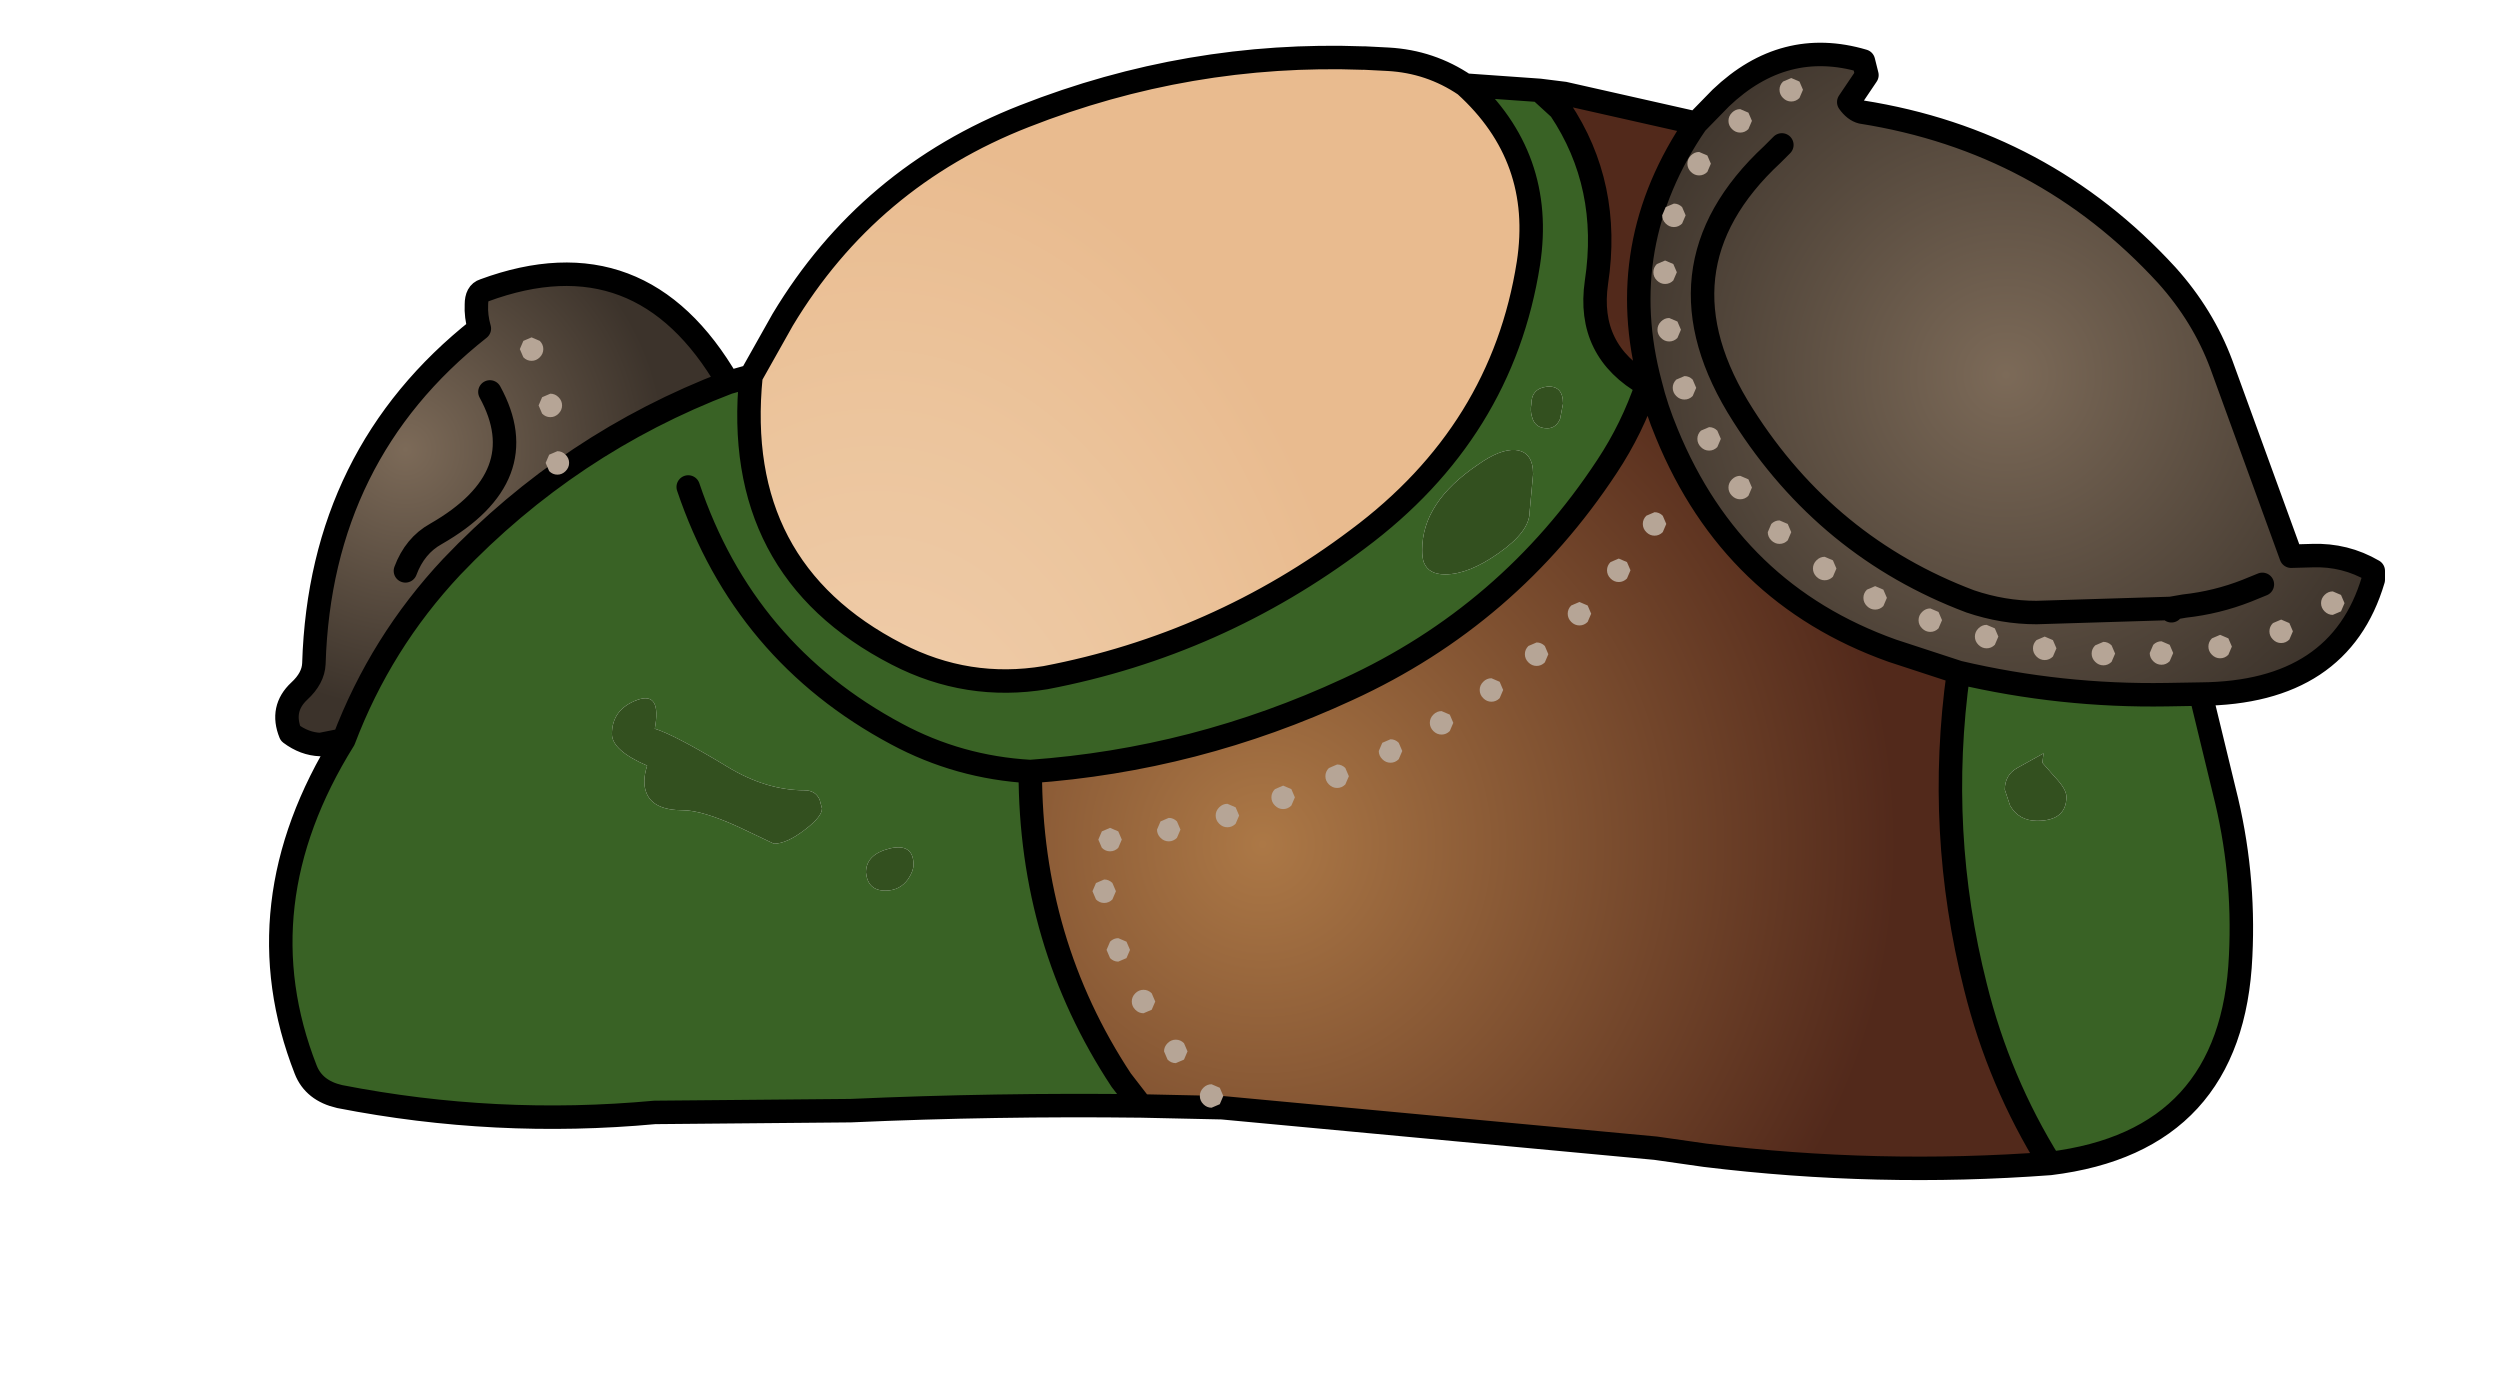<?xml version="1.0" encoding="UTF-8" standalone="no"?>
<svg xmlns:xlink="http://www.w3.org/1999/xlink" xmlns="http://www.w3.org/2000/svg" height="119.1px" width="213.05px">
  <g transform="matrix(1.0, 0.0, 0.0, 1.0, 94.65, 81.2)">
    <g data-characterId="945" height="95.9" transform="matrix(1.0, 0.0, 0.0, 1.0, -71.25, -77.05)" width="179.4" xlink:href="#shape0">
      <g id="shape0" transform="matrix(1.0, 0.0, 0.0, 1.0, 71.25, 77.05)">
        <path d="M57.2 -68.85 L56.4 -68.05 Q45.9 -58.3 53.9 -45.8 61.05 -34.55 73.25 -29.95 76.05 -29.0 78.9 -29.0 L90.35 -29.35 78.9 -29.0 Q76.05 -29.0 73.25 -29.95 61.05 -34.55 53.9 -45.8 45.9 -58.3 56.4 -68.05 L57.2 -68.85 M49.9 -70.7 L52.0 -72.85 Q57.4 -78.0 64.15 -76.0 L64.45 -74.8 62.9 -72.5 Q63.4 -71.8 64.0 -71.65 79.5 -69.2 90.0 -57.75 93.1 -54.3 94.65 -50.15 L100.6 -33.8 102.4 -33.85 Q105.2 -33.95 107.6 -32.55 L107.6 -31.8 Q104.75 -22.15 92.9 -22.05 L90.0 -22.0 Q81.0 -21.85 72.25 -23.9 L66.6 -25.75 Q53.0 -30.6 47.4 -44.25 46.5 -46.4 46.0 -48.45 42.8 -60.35 49.9 -70.7 M98.15 -31.4 L96.8 -30.85 Q94.25 -29.85 91.5 -29.55 94.25 -29.85 96.8 -30.85 L98.15 -31.4 M91.5 -29.55 L90.35 -29.35 90.4 -29.15 91.5 -29.55" fill="url(#gradient0)" fill-rule="evenodd" stroke="none"/>
        <path d="M21.55 -76.25 L21.7 -76.25 21.55 -75.1 21.55 -76.25" fill="#e8b98a" fill-rule="evenodd" stroke="none"/>
        <path d="M-30.65 -49.15 L-27.95 -53.95 Q-20.65 -66.1 -7.35 -71.3 6.65 -76.8 21.55 -76.25 L21.55 -75.1 21.7 -76.25 23.65 -76.15 Q27.25 -75.95 30.2 -73.95 37.0 -67.8 35.6 -58.75 33.35 -44.4 21.05 -35.25 9.1 -26.25 -5.55 -23.45 -12.2 -22.35 -18.2 -25.45 -32.3 -32.7 -30.65 -49.15" fill="url(#gradient1)" fill-rule="evenodd" stroke="none"/>
        <path d="M72.25 -23.9 Q81.0 -21.85 90.0 -22.0 L92.9 -22.05 94.9 -13.8 Q96.65 -6.9 96.3 0.25 95.6 16.05 80.05 17.95 75.7 10.95 73.7 2.9 70.35 -10.35 72.25 -23.9 M2.6 13.05 Q-9.8 12.9 -22.15 13.45 L-38.85 13.6 Q-52.4 14.85 -65.7 12.25 -67.9 11.75 -68.6 9.95 -74.1 -4.1 -65.35 -18.15 -62.2 -26.45 -56.15 -32.9 -46.1 -43.45 -32.6 -48.6 L-30.65 -49.15 Q-32.3 -32.7 -18.2 -25.45 -12.2 -22.35 -5.55 -23.45 9.1 -26.25 21.05 -35.25 33.35 -44.4 35.6 -58.75 37.0 -67.8 30.2 -73.95 L36.55 -73.5 38.55 -73.25 38.3 -71.9 36.55 -73.5 38.3 -71.9 Q42.65 -65.4 41.4 -57.15 40.55 -51.3 45.7 -48.4 44.45 -44.7 42.3 -41.45 33.95 -28.75 20.2 -22.45 7.25 -16.45 -6.85 -15.45 -6.85 -0.9 0.9 10.85 L2.6 13.05 M34.5 -42.85 Q33.2 -42.95 31.3 -41.6 26.55 -38.4 26.55 -34.35 26.55 -33.6 26.7 -33.25 27.1 -32.25 28.5 -32.25 30.5 -32.25 33.05 -34.05 35.7 -35.9 35.7 -37.55 L36.0 -40.8 Q36.0 -42.7 34.5 -42.85 M35.85 -46.75 Q35.75 -46.2 35.9 -45.7 36.15 -44.7 37.2 -44.7 37.95 -44.7 38.3 -45.5 L38.55 -46.8 Q38.55 -48.35 37.2 -48.25 35.85 -48.1 35.85 -46.75 M80.45 -15.0 L79.4 -16.2 79.5 -17.0 77.25 -15.75 Q76.2 -15.15 76.2 -13.9 L76.65 -12.55 Q77.4 -11.25 78.95 -11.25 81.45 -11.25 81.45 -13.3 81.45 -13.95 80.45 -15.0 M-24.8 -13.05 Q-25.15 -13.85 -26.1 -13.85 -29.35 -13.85 -32.65 -15.85 -37.1 -18.55 -38.85 -19.1 -38.25 -22.3 -40.35 -21.55 -42.5 -20.75 -42.5 -18.65 -42.5 -17.25 -39.5 -15.95 -39.95 -14.55 -39.55 -13.6 -38.95 -12.15 -36.45 -12.15 -34.8 -12.15 -31.65 -10.7 L-28.7 -9.3 Q-27.6 -9.3 -26.05 -10.5 -24.6 -11.6 -24.6 -12.3 L-24.8 -13.05 M-36.0 -39.7 Q-31.25 -25.6 -18.25 -18.65 -12.95 -15.8 -6.85 -15.45 -12.95 -15.8 -18.25 -18.65 -31.25 -25.6 -36.0 -39.7 M-19.2 -5.3 Q-17.95 -5.3 -17.25 -6.3 -16.8 -7.0 -16.8 -7.5 -16.8 -9.35 -18.8 -8.9 -20.85 -8.4 -20.85 -6.85 -20.7 -5.3 -19.2 -5.3" fill="#396225" fill-rule="evenodd" stroke="none"/>
        <path d="M38.55 -73.25 L38.6 -73.25 38.3 -71.9 38.55 -73.25" fill="#845125" fill-rule="evenodd" stroke="none"/>
        <path d="M49.9 -70.7 Q42.8 -60.35 46.0 -48.45 46.5 -46.4 47.4 -44.25 53.0 -30.6 66.6 -25.75 L72.25 -23.9 Q70.35 -10.35 73.7 2.9 75.7 10.95 80.05 17.95 65.35 19.05 50.65 17.25 L46.45 16.65 9.5 13.2 2.6 13.05 0.9 10.85 Q-6.85 -0.9 -6.85 -15.45 7.25 -16.45 20.2 -22.45 33.95 -28.75 42.3 -41.45 44.45 -44.7 45.7 -48.4 40.55 -51.3 41.4 -57.15 42.65 -65.4 38.3 -71.9 L38.6 -73.25 49.9 -70.7" fill="url(#gradient2)" fill-rule="evenodd" stroke="none"/>
        <path d="M35.85 -46.75 Q35.85 -48.1 37.2 -48.25 38.55 -48.35 38.55 -46.8 L38.3 -45.5 Q37.95 -44.7 37.2 -44.7 36.15 -44.7 35.9 -45.7 35.75 -46.2 35.85 -46.75 M34.5 -42.85 Q36.0 -42.7 36.0 -40.8 L35.7 -37.55 Q35.7 -35.9 33.05 -34.05 30.5 -32.25 28.5 -32.25 27.1 -32.25 26.7 -33.25 26.55 -33.6 26.55 -34.35 26.55 -38.4 31.3 -41.6 33.2 -42.95 34.5 -42.85 M80.45 -15.0 Q81.45 -13.95 81.45 -13.3 81.45 -11.25 78.95 -11.25 77.4 -11.25 76.65 -12.55 L76.2 -13.9 Q76.2 -15.15 77.25 -15.75 L79.5 -17.0 79.4 -16.2 80.45 -15.0 M-24.8 -13.05 L-24.6 -12.3 Q-24.6 -11.6 -26.05 -10.5 -27.6 -9.3 -28.7 -9.3 L-31.65 -10.7 Q-34.8 -12.15 -36.45 -12.15 -38.95 -12.15 -39.55 -13.6 -39.95 -14.55 -39.5 -15.95 -42.5 -17.25 -42.5 -18.65 -42.5 -20.75 -40.35 -21.55 -38.25 -22.3 -38.85 -19.1 -37.1 -18.55 -32.65 -15.85 -29.35 -13.85 -26.1 -13.85 -25.15 -13.85 -24.8 -13.05 M-19.2 -5.3 Q-20.7 -5.3 -20.85 -6.85 -20.85 -8.4 -18.8 -8.9 -16.8 -9.35 -16.8 -7.5 -16.8 -7.0 -17.25 -6.3 -17.95 -5.3 -19.2 -5.3" fill="#33501f" fill-rule="evenodd" stroke="none"/>
        <path d="M-65.35 -18.15 L-67.35 -17.75 Q-68.7 -17.8 -69.9 -18.7 -70.75 -20.8 -69.15 -22.3 -67.95 -23.4 -67.9 -24.65 -67.35 -42.5 -53.8 -53.2 -54.1 -54.25 -54.05 -55.25 -54.05 -56.25 -53.4 -56.45 -40.0 -61.4 -32.6 -48.6 -46.1 -43.45 -56.15 -32.9 -62.2 -26.45 -65.35 -18.15 M-60.1 -32.55 Q-59.3 -34.7 -57.5 -35.7 -48.95 -40.6 -52.9 -47.8 -48.95 -40.6 -57.5 -35.7 -59.3 -34.7 -60.1 -32.55" fill="url(#gradient3)" fill-rule="evenodd" stroke="none"/>
        <path d="M90.35 -29.35 L78.9 -29.0 Q76.05 -29.0 73.25 -29.95 61.05 -34.55 53.9 -45.8 45.9 -58.3 56.4 -68.05 L57.2 -68.85 M92.9 -22.05 Q104.75 -22.15 107.6 -31.8 L107.6 -32.55 Q105.2 -33.95 102.4 -33.85 L100.6 -33.8 94.65 -50.15 Q93.1 -54.3 90.0 -57.75 79.5 -69.2 64.0 -71.65 63.4 -71.8 62.9 -72.5 L64.45 -74.8 64.15 -76.0 Q57.4 -78.0 52.0 -72.85 L49.9 -70.7 Q42.8 -60.35 46.0 -48.45 46.5 -46.4 47.4 -44.25 53.0 -30.6 66.6 -25.75 L72.25 -23.9 Q81.0 -21.85 90.0 -22.0 L92.9 -22.05 94.9 -13.8 Q96.65 -6.9 96.3 0.25 95.6 16.05 80.05 17.95 65.35 19.05 50.65 17.25 L46.45 16.65 9.5 13.2 2.6 13.05 Q-9.8 12.9 -22.15 13.45 L-38.85 13.6 Q-52.4 14.85 -65.7 12.25 -67.9 11.75 -68.6 9.95 -74.1 -4.1 -65.35 -18.15 L-67.35 -17.75 Q-68.7 -17.8 -69.9 -18.7 -70.75 -20.8 -69.15 -22.3 -67.95 -23.4 -67.9 -24.65 -67.35 -42.5 -53.8 -53.2 -54.1 -54.25 -54.05 -55.25 -54.05 -56.25 -53.4 -56.45 -40.0 -61.4 -32.6 -48.6 L-30.65 -49.15 -27.95 -53.95 Q-20.65 -66.1 -7.35 -71.3 6.65 -76.8 21.55 -76.25 L21.7 -76.25 23.65 -76.15 Q27.25 -75.95 30.2 -73.95 L36.55 -73.5 38.55 -73.25 38.6 -73.25 49.9 -70.7 M30.2 -73.95 Q37.0 -67.8 35.6 -58.75 33.35 -44.4 21.05 -35.25 9.1 -26.25 -5.55 -23.45 -12.2 -22.35 -18.2 -25.45 -32.3 -32.7 -30.65 -49.15 M36.55 -73.5 L38.3 -71.9 Q42.65 -65.4 41.4 -57.15 40.55 -51.3 45.7 -48.4 44.45 -44.7 42.3 -41.45 33.95 -28.75 20.2 -22.45 7.25 -16.45 -6.85 -15.45 -6.85 -0.9 0.9 10.85 L2.6 13.05 M91.5 -29.55 Q94.25 -29.85 96.8 -30.85 L98.15 -31.4 M90.4 -29.15 L90.35 -29.35 91.5 -29.55 M72.25 -23.9 Q70.35 -10.35 73.7 2.9 75.7 10.95 80.05 17.95 M-32.6 -48.6 Q-46.1 -43.45 -56.15 -32.9 -62.2 -26.45 -65.35 -18.15 M-52.9 -47.8 Q-48.95 -40.6 -57.5 -35.7 -59.3 -34.7 -60.1 -32.55 M-6.85 -15.45 Q-12.95 -15.8 -18.25 -18.65 -31.25 -25.6 -36.0 -39.7" fill="none" stroke="#000000" stroke-linecap="round" stroke-linejoin="round" stroke-width="2.0"/>
        <path d="M57.3 -74.25 L58.0 -74.55 58.7 -74.25 59.0 -73.55 58.7 -72.85 Q58.4 -72.55 58.0 -72.55 57.6 -72.55 57.3 -72.85 57.0 -73.15 57.0 -73.55 57.0 -73.95 57.3 -74.25 M52.95 -71.6 Q53.25 -71.9 53.65 -71.9 L54.35 -71.6 54.65 -70.9 54.35 -70.2 Q54.05 -69.9 53.65 -69.9 53.25 -69.9 52.95 -70.2 52.65 -70.5 52.65 -70.9 52.65 -71.3 52.95 -71.6 M50.85 -66.55 Q50.55 -66.25 50.15 -66.25 49.75 -66.25 49.45 -66.55 49.15 -66.85 49.15 -67.25 49.15 -67.65 49.45 -67.95 49.75 -68.25 50.15 -68.25 L50.85 -67.95 51.15 -67.25 50.85 -66.55 M47.3 -63.55 L48.0 -63.85 Q48.4 -63.85 48.7 -63.55 L49.0 -62.85 48.7 -62.15 Q48.4 -61.85 48.0 -61.85 47.6 -61.85 47.3 -62.15 47.0 -62.45 47.0 -62.85 L47.3 -63.55 M46.55 -58.7 L47.25 -59.0 47.95 -58.7 48.25 -58.0 47.95 -57.3 Q47.65 -57.0 47.25 -57.0 46.85 -57.0 46.55 -57.3 46.25 -57.6 46.25 -58.0 46.25 -58.4 46.55 -58.7 M48.3 -53.8 L48.6 -53.1 48.3 -52.4 Q48.0 -52.1 47.6 -52.1 47.2 -52.1 46.9 -52.4 46.6 -52.7 46.6 -53.1 46.6 -53.5 46.9 -53.8 47.2 -54.1 47.6 -54.1 L48.3 -53.8 M35.6 -26.15 L36.3 -26.45 Q36.7 -26.45 37.0 -26.15 L37.3 -25.45 37.0 -24.75 Q36.7 -24.45 36.3 -24.45 35.9 -24.45 35.6 -24.75 35.3 -25.05 35.3 -25.45 35.3 -25.85 35.6 -26.15 M39.95 -29.9 L40.65 -29.6 40.95 -28.9 40.65 -28.2 Q40.35 -27.9 39.95 -27.9 39.55 -27.9 39.25 -28.2 38.95 -28.5 38.95 -28.9 38.95 -29.3 39.25 -29.6 L39.95 -29.9 M14.0 -13.95 L14.7 -14.25 15.4 -13.95 15.7 -13.25 15.4 -12.55 Q15.1 -12.25 14.7 -12.25 14.3 -12.25 14.0 -12.55 13.7 -12.85 13.7 -13.25 13.7 -13.65 14.0 -13.95 M18.6 -15.75 L19.3 -16.05 Q19.7 -16.05 20.0 -15.75 L20.3 -15.05 20.0 -14.35 Q19.7 -14.05 19.3 -14.05 18.9 -14.05 18.6 -14.35 18.3 -14.65 18.3 -15.05 18.3 -15.45 18.6 -15.75 M9.95 -12.7 L10.65 -12.4 10.95 -11.7 10.65 -11.0 Q10.35 -10.7 9.95 -10.7 9.55 -10.7 9.25 -11.0 8.95 -11.3 8.95 -11.7 8.95 -12.1 9.25 -12.4 9.55 -12.7 9.95 -12.7 M5.65 -9.8 Q5.35 -9.5 4.95 -9.5 4.55 -9.5 4.25 -9.8 3.95 -10.1 3.95 -10.5 L4.25 -11.2 4.95 -11.5 Q5.35 -11.5 5.65 -11.2 L5.95 -10.5 5.65 -9.8 M0.95 -9.65 L0.65 -8.95 Q0.35 -8.65 -0.05 -8.65 -0.45 -8.65 -0.75 -8.95 L-1.05 -9.65 -0.75 -10.35 -0.05 -10.65 0.65 -10.35 0.95 -9.65 M1.65 -0.25 L1.35 0.45 0.65 0.75 Q0.25 0.75 -0.05 0.45 L-0.35 -0.25 -0.05 -0.95 Q0.25 -1.25 0.65 -1.25 L1.35 -0.95 1.65 -0.25 M0.45 -5.25 L0.15 -4.55 Q-0.15 -4.25 -0.55 -4.25 -0.95 -4.25 -1.25 -4.55 L-1.55 -5.25 -1.25 -5.95 -0.55 -6.25 Q-0.15 -6.25 0.15 -5.95 L0.45 -5.25 M31.75 -23.1 Q32.05 -23.4 32.45 -23.4 L33.15 -23.1 33.45 -22.4 33.15 -21.7 Q32.85 -21.4 32.45 -21.4 32.05 -21.4 31.75 -21.7 31.45 -22.0 31.45 -22.4 31.45 -22.8 31.75 -23.1 M28.9 -20.3 L29.2 -19.6 28.9 -18.9 Q28.6 -18.6 28.2 -18.6 27.8 -18.6 27.5 -18.9 27.2 -19.2 27.2 -19.6 27.2 -20.0 27.5 -20.3 27.8 -20.6 28.2 -20.6 L28.9 -20.3 M23.15 -17.9 L23.85 -18.2 Q24.25 -18.2 24.55 -17.9 L24.85 -17.2 24.55 -16.5 Q24.25 -16.2 23.85 -16.2 23.45 -16.2 23.15 -16.5 22.85 -16.8 22.85 -17.2 L23.15 -17.9 M61.85 -32.75 L61.55 -32.05 Q61.25 -31.75 60.85 -31.75 60.45 -31.75 60.15 -32.05 59.85 -32.35 59.85 -32.75 59.85 -33.15 60.15 -33.45 60.45 -33.75 60.85 -33.75 L61.55 -33.45 61.85 -32.75 M65.15 -31.25 L65.85 -30.95 66.15 -30.25 65.85 -29.55 Q65.55 -29.25 65.15 -29.25 64.75 -29.25 64.45 -29.55 64.15 -29.85 64.15 -30.25 64.15 -30.65 64.45 -30.95 L65.15 -31.25 M69.15 -29.05 Q69.45 -29.35 69.85 -29.35 L70.55 -29.05 70.85 -28.35 70.55 -27.65 Q70.25 -27.35 69.85 -27.35 69.45 -27.35 69.15 -27.65 68.85 -27.95 68.85 -28.35 68.85 -28.75 69.15 -29.05 M73.95 -27.65 Q74.25 -27.95 74.65 -27.95 L75.35 -27.65 75.65 -26.95 75.35 -26.25 Q75.05 -25.95 74.65 -25.95 74.25 -25.95 73.95 -26.25 73.65 -26.55 73.65 -26.95 73.65 -27.35 73.95 -27.65 M78.9 -26.65 L79.6 -26.95 80.3 -26.65 80.6 -25.95 80.3 -25.25 Q80.0 -24.95 79.6 -24.95 79.2 -24.95 78.9 -25.25 78.6 -25.55 78.6 -25.95 78.6 -26.35 78.9 -26.65 M52.0 -43.8 L51.7 -43.1 Q51.4 -42.8 51.0 -42.8 50.6 -42.8 50.3 -43.1 50.0 -43.4 50.0 -43.8 50.0 -44.2 50.3 -44.5 L51.0 -44.8 Q51.4 -44.8 51.7 -44.5 L52.0 -43.8 M54.35 -40.35 L54.65 -39.65 54.35 -38.95 Q54.05 -38.65 53.65 -38.65 53.25 -38.65 52.95 -38.95 52.65 -39.25 52.65 -39.65 52.65 -40.05 52.95 -40.35 53.25 -40.65 53.65 -40.65 L54.35 -40.35 M49.6 -47.45 Q49.3 -47.15 48.9 -47.15 48.5 -47.15 48.2 -47.45 47.9 -47.75 47.9 -48.15 47.9 -48.55 48.2 -48.85 L48.9 -49.15 Q49.3 -49.15 49.6 -48.85 L49.9 -48.15 49.6 -47.45 M47.05 -37.25 L47.35 -36.55 47.05 -35.85 Q46.75 -35.55 46.35 -35.55 45.95 -35.55 45.65 -35.85 45.35 -36.15 45.35 -36.55 45.35 -36.95 45.65 -37.25 L46.35 -37.55 Q46.75 -37.55 47.05 -37.25 M42.6 -33.3 L43.3 -33.6 44.0 -33.3 44.3 -32.6 44.0 -31.9 Q43.7 -31.6 43.3 -31.6 42.9 -31.6 42.6 -31.9 42.3 -32.2 42.3 -32.6 42.3 -33.0 42.6 -33.3 M56.3 -36.55 Q56.6 -36.85 57.0 -36.85 L57.7 -36.55 58.0 -35.85 57.7 -35.15 Q57.4 -34.85 57.0 -34.85 56.6 -34.85 56.3 -35.15 56.0 -35.45 56.0 -35.85 L56.3 -36.55 M104.85 -30.5 L105.15 -29.8 104.85 -29.1 104.15 -28.8 Q103.75 -28.8 103.45 -29.1 103.15 -29.4 103.15 -29.8 103.15 -30.2 103.45 -30.5 103.75 -30.8 104.15 -30.8 L104.85 -30.5 M83.9 -26.2 L84.6 -26.5 Q85.0 -26.5 85.3 -26.2 L85.6 -25.5 85.3 -24.8 Q85.0 -24.5 84.6 -24.5 84.2 -24.5 83.9 -24.8 83.6 -25.1 83.6 -25.5 83.6 -25.9 83.9 -26.2 M90.25 -26.25 L90.55 -25.55 90.25 -24.85 Q89.95 -24.55 89.55 -24.55 89.15 -24.55 88.85 -24.85 88.55 -25.15 88.55 -25.55 L88.85 -26.25 Q89.15 -26.55 89.55 -26.55 L90.25 -26.25 M93.85 -26.8 L94.55 -27.1 95.25 -26.8 95.55 -26.1 95.25 -25.4 Q94.95 -25.1 94.55 -25.1 94.15 -25.1 93.85 -25.4 93.55 -25.7 93.55 -26.1 93.55 -26.5 93.85 -26.8 M99.05 -28.1 L99.75 -28.4 100.45 -28.1 100.75 -27.4 100.45 -26.7 Q100.15 -26.4 99.75 -26.4 99.35 -26.4 99.05 -26.7 98.75 -27.0 98.75 -27.4 98.75 -27.8 99.05 -28.1 M2.1 3.45 Q2.4 3.15 2.8 3.15 3.2 3.15 3.5 3.45 L3.8 4.15 3.5 4.85 2.8 5.15 Q2.4 5.15 2.1 4.85 1.8 4.55 1.8 4.15 1.8 3.75 2.1 3.45 M4.85 7.7 Q5.15 7.4 5.55 7.4 5.95 7.4 6.25 7.7 L6.55 8.4 6.25 9.1 5.55 9.4 Q5.15 9.4 4.85 9.1 L4.55 8.4 Q4.55 8.0 4.85 7.7 M7.9 11.5 Q8.2 11.2 8.6 11.2 L9.3 11.5 9.6 12.2 9.3 12.9 8.6 13.2 Q8.2 13.2 7.9 12.9 7.6 12.6 7.6 12.2 7.6 11.8 7.9 11.5 M-50.05 -52.15 L-49.35 -52.45 -48.65 -52.15 Q-48.35 -51.85 -48.35 -51.45 -48.35 -51.05 -48.65 -50.75 -48.95 -50.45 -49.35 -50.45 -49.75 -50.45 -50.05 -50.75 L-50.35 -51.45 -50.05 -52.15 M-48.45 -47.35 L-47.75 -47.65 Q-47.35 -47.65 -47.05 -47.35 -46.75 -47.05 -46.75 -46.65 -46.75 -46.25 -47.05 -45.95 -47.35 -45.65 -47.75 -45.65 -48.15 -45.65 -48.45 -45.95 L-48.75 -46.65 -48.45 -47.35 M-46.45 -42.45 Q-46.15 -42.15 -46.15 -41.75 -46.15 -41.35 -46.45 -41.05 -46.75 -40.75 -47.15 -40.75 -47.55 -40.75 -47.85 -41.05 L-48.15 -41.75 -47.85 -42.45 -47.15 -42.75 Q-46.75 -42.75 -46.45 -42.45" fill="#b6a596" fill-rule="evenodd" stroke="none"/>
      </g>
    </g>
  </g>
  <defs>
    <radialGradient cx="0" cy="0" gradientTransform="matrix(0.044, 0.0, 0.0, 0.044, 76.3, -49.25)" gradientUnits="userSpaceOnUse" id="gradient0" r="819.2" spreadMethod="pad">
      <stop offset="0.0" stop-color="#7c6a58"/>
      <stop offset="1.0" stop-color="#3c332b"/>
    </radialGradient>
    <radialGradient cx="0" cy="0" gradientTransform="matrix(0.054, 0.0, 0.0, 0.082, -20.0, -3.0)" gradientUnits="userSpaceOnUse" id="gradient1" r="819.2" spreadMethod="pad">
      <stop offset="0.0" stop-color="#f1d0b1"/>
      <stop offset="0.627" stop-color="#ecc59d"/>
      <stop offset="1.0" stop-color="#e9bb8f"/>
    </radialGradient>
    <radialGradient cx="0" cy="0" gradientTransform="matrix(0.066, 0.0, 0.0, 0.066, 12.95, -9.25)" gradientUnits="userSpaceOnUse" id="gradient2" r="819.2" spreadMethod="pad">
      <stop offset="0.0" stop-color="#ac7846"/>
      <stop offset="1.0" stop-color="#52291b"/>
    </radialGradient>
    <radialGradient cx="0" cy="0" gradientTransform="matrix(0.027, 0.0, 0.0, 0.027, -60.1, -42.9)" gradientUnits="userSpaceOnUse" id="gradient3" r="819.2" spreadMethod="pad">
      <stop offset="0.0" stop-color="#7c6a58"/>
      <stop offset="1.0" stop-color="#3c332b"/>
    </radialGradient>
  </defs>
</svg>
